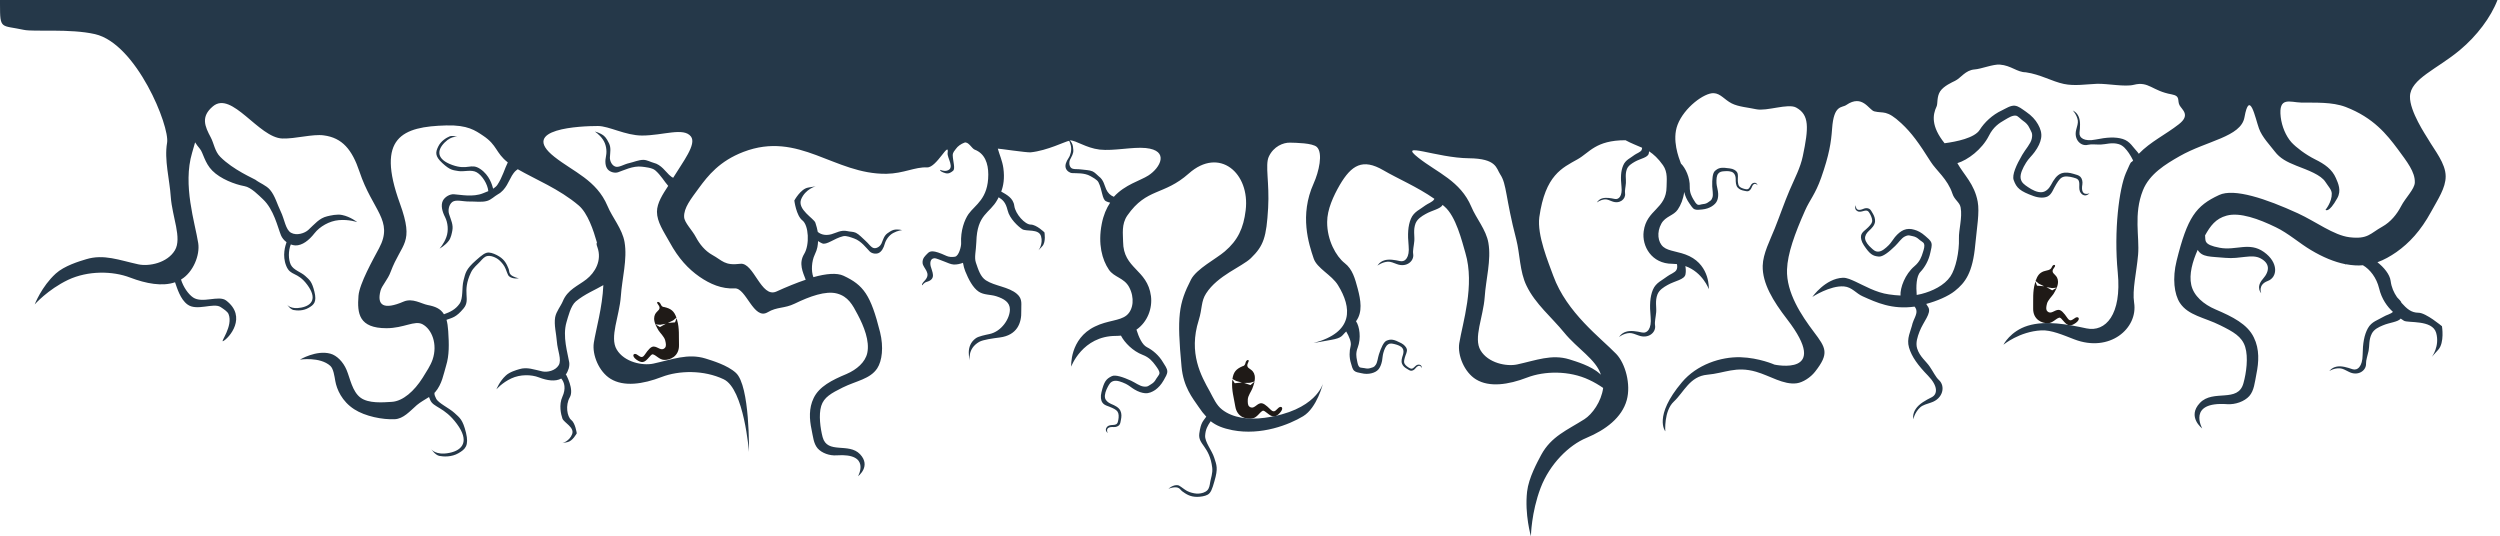 <?xml version="1.0" encoding="utf-8"?>
<!-- Generator: Adobe Illustrator 18.1.1, SVG Export Plug-In . SVG Version: 6.00 Build 0)  -->
<svg version="1.1" id="Warstwa_1" xmlns="http://www.w3.org/2000/svg" xmlns:xlink="http://www.w3.org/1999/xlink" x="0px" y="0px"
	 viewBox="-84.7 454.1 1758.1 377.2" enable-background="new -84.7 454.1 1758.1 377.2" xml:space="preserve">
<g>
	<path fill="#1F1A17" d="M784,739.9c1.3,7.9,8.1,9.3,12.3,8.4c3.2-0.8,4.7-4.1,6.9-5.3c1.6-0.8,4.7,4,8,4c1.3,0,2.8-1,4.3-2.7
		c3-3.4,0.9-5-1-3.5c-1.9,1.5-2.9,4-5.5,1.5c-3.5-3.5-5.5-4.9-7.3-4.6c-2.9,0.5-4.7,4.6-7.7,2.4c-1.2-0.8-1.3-2.6-1.2-5.1
		c0.1-2.6,2.5-5.8,3.2-7.7c0.5-1.3,1-2.7,1.4-4.2c0-0.2,0.1-0.4,0.1-0.6l-2.8,2.4l-4.5-1.5l4.1-0.1l3.2-0.9c0.7-3.4,0-5.6-1.1-7
		c-1.7-2.4-5.5-2.3-3.3-6.5c1.3-2.4-1.4-2.1-1.9,0.3c-0.5,2.4-2,2.4-2,2.4c-4.7,2-6.5,4.2-7.2,9l2.6,1.4l4,1.1l-5,0.5l-1.6-2.6
		c-0.1,0.5-0.1,0.9-0.2,1.4C781.4,728.6,783,733.9,784,739.9L784,739.9z"/>
	<path fill="#1F1A17" d="M392.8,696.7c0.2,8-6.3,10.7-10.5,10.5c-3.3-0.2-5.4-3.2-7.8-3.9c-1.7-0.5-3.8,4.8-7.1,5.4
		c-1.3,0.2-2.9-0.5-4.7-1.8c-3.5-2.7-1.8-4.7,0.3-3.6c2.1,1.2,3.6,3.3,5.6,0.4c2.8-4.1,4.5-5.8,6.3-5.9c3,0,5.5,3.6,8,0.9
		c1-1,0.8-2.8,0.2-5.2c-0.6-2.5-3.6-5.3-4.6-6.9c-0.7-1.2-1.5-2.5-2.1-3.9c-0.1-0.2-0.2-0.4-0.2-0.5l3.2,1.9l4.1-2.3l-4,0.7
		l-3.3-0.3c-1.3-3.2-1-5.5-0.2-7.1c1.3-2.7,5-3.3,2-7c-1.8-2.2,1-2.3,1.9-0.1s2.4,2,2.4,2c4.9,1.1,7.1,2.9,8.7,7.5l-2.3,1.9
		l-3.7,1.8l5-0.4l1.1-2.9c0.1,0.4,0.3,0.9,0.4,1.4C393.2,685.1,392.6,690.7,392.8,696.7z"/>
	<path fill="#1F1A17" d="M1345.1,670.9c-0.2,8,6.3,10.7,10.5,10.5c3.3-0.2,5.4-3.2,7.8-3.9c1.7-0.5,3.8,4.8,7.1,5.4
		c1.3,0.2,2.9-0.5,4.7-1.8c3.5-2.7,1.8-4.7-0.3-3.6c-2.1,1.2-3.6,3.3-5.6,0.4c-2.8-4.1-4.5-5.8-6.3-5.9c-3,0-5.5,3.6-8,0.9
		c-1-1-0.8-2.8-0.2-5.2c0.6-2.5,3.6-5.3,4.6-6.9c0.7-1.2,1.5-2.5,2.1-3.9c0.1-0.2,0.2-0.4,0.2-0.5l-3.2,1.9l-4.1-2.3l4,0.7l3.3-0.3
		c1.3-3.2,1-5.5,0.2-7.1c-1.3-2.7-5-3.3-2-7c1.8-2.2-0.7-2.7-1.6-0.5c-1,2.6-3.6,2.3-5.8,3.1c-3.1,1.2-4.4,3.1-5.7,6.8l2.3,1.9
		l3.7,1.8l-5-0.4l-1.1-2.9c-0.1,0.4-0.3,0.9-0.4,1.4C1344.7,659.3,1345.2,664.8,1345.1,670.9L1345.1,670.9z"/>
	<path fill="#253849" d="M-84.7,454.1v3c0,18.1,0.6,14.5,16.8,18c7.1,1.5,32.5-1,50,3c29.2,6.7,52.7,64.9,50.7,76.4
		c-2.1,12,1.8,25.8,2.6,38.1c1,14,8,28.9,2.9,37.5C33,639,20.2,641.6,12.6,640c-13.4-2.9-24.3-7.4-36.7-3.6
		c-4.7,1.4-15.4,4.6-21.4,10.1c-10,9.1-14.8,21.7-14.8,21.7s9.1-10.4,23.5-17.3c14-6.6,31.4-6.3,43.6-1.6
		c11.3,4.3,22.7,6.4,31.6,3.3c1.5,4.3,3.7,11.9,8.7,15.6c6.5,4.9,18.3-1.4,23.3,1.8c2.1,1.4,4.8,3.1,5.6,4.9
		c3.5,8.5-6.2,20.3-3.8,19.1c4.2-2.1,17.2-17.1,2.1-28.6c-5.2-3.9-16.6,2.3-23.2-2.1c-3.4-2.3-6.9-7.4-8.5-12.6l0.3-0.2
		c8.2-5,13.1-16.9,11.8-25.4c-2.2-14.2-11.1-40.8-4.3-63.6c0.6-2,1.3-4.5,2.1-7.3c0.9,1.5,2.1,3,3.4,4.6c2.2,2.5,3.3,9.9,8.7,15.3
		c5.7,5.8,15.9,9.7,22.6,10.9c4.7,0.8,10.2,6.6,13,9.2c7.7,7.2,10.3,19.5,12.7,25.4c0.7,1.7,2.1,3.5,3.9,4.8
		c-0.8,2.4-3.2,9.3-0.2,16.7c3,7.4,7.8,3.8,14.8,13.3s3.4,14.5-4.2,16c-7.6,1.5-9.9-2-9.9-2s2,3.2,4.4,3.7c2.4,0.5,6.8,0.7,10.6-1.5
		c3.8-2.2,5.9-4.1,4.1-11.4c-1.8-7.3-3.4-8.2-6.4-11c-3-2.8-8.3-4.1-10.2-7.9c-1.8-3.8-1.8-9.9,0-14.3c1,0.4,2.1,0.6,3.2,0.7
		c4.9,0.1,9.6-3.6,13.5-8.6c3.6-4.6,10.3-8.6,17.1-9.2c7.1-0.6,12.9,1.4,12.9,1.4s-4.7-3.8-10.6-5c-3.5-0.8-8.4,0.4-10.5,0.9
		c-5.6,1.3-8.8,5.5-13.3,9.6c-2.5,2.3-8.1,4.2-12.1,2c-3.9-2.1-4.6-9.5-7.3-15c-2.4-4.9-4-11.1-7.5-15.2c-2.7-3.2-7.2-4.7-10.3-7.1
		c-0.9-0.7-15.6-6.9-24.7-16.1c-3.9-3.9-4.4-9.4-6.7-13.7c-4.1-7.7-7.2-14.5,1.5-21.8c13.3-11.3,32.2,22.1,48.9,22.6
		c9.1,0.3,21.3-3.3,29.1-2.2c13,1.7,19.9,10,25.1,25.5c9.1,27.4,24.2,34.3,13.8,53.8c-4.2,7.9-13.8,24.9-14.5,33.5
		c-1,12.5,0.3,22.8,19.7,22.8c12.2,0,19.8-5.7,25.3-2.8c6.6,3.5,10.8,14,7.1,24.9c-1.5,4.3-4.3,8.4-7,12.8
		c-5.9,9.3-13.8,16.4-21.7,16.9c-6.4,0.4-16.3,1.2-21.9-2.9c-5.9-4.3-7.4-13.7-9.9-19.6c-2.4-5.7-6.9-10.2-11.4-11.4
		c-9.9-2.7-21.4,4.2-21.4,4.2s14.1-2.2,21.4,4.4c2.2,2,2.9,7.3,3.5,10.7c1,5.7,4.6,14.2,13.3,19.8c7.7,5,20,7.4,28.5,7
		c6.1-0.3,10.6-5.6,15.5-9.9c2.6-2.2,5.8-3.9,8.6-5.7c0.2,0.4,0.4,1.1,0.8,2c2.2,5.5,9.9,4.8,18.8,16.9c8.9,12,4.3,18.5-5.4,20.4
		c-9.6,1.9-12.6-2.6-12.6-2.6s2.6,4,5.6,4.7c3,0.6,8.7,0.9,13.5-1.9c4.8-2.8,7.5-5.2,5.3-14.4c-2.3-9.3-4.3-10.4-8.1-13.9
		c-3.8-3.5-11.4-6.9-12.9-10.1c-1.5-3.2-1-2.5-1.2-4c0.2-0.2,0.3-0.4,0.5-0.5c4.9-5.7,5.9-12.7,7.7-18.6c2.3-7.4,2.1-15.3,1.5-24.4
		c-0.2-3.2-0.6-5.8-1.2-7.9c4-1.5,6.7-1.6,12-8c5.3-6.4-1.5-11.3,5.2-25.3c1.6-3.4,4.7-5.7,6.4-7.6c1.7-1.9,3.1-3.5,4.9-3.9
		c2.1-0.5,4.5,0.3,6.5,1.4c1.7,0.9,3.2,2.4,4.7,4.3c1.6,2,2.4,4.7,3,6.2c0.4,0.9,0.7,1.8,1.3,2.3c2.6,2.2,6.9,1.4,6.9,1.4
		s-4.1-0.7-5.9-2.7c-1.1-1.2-0.8-2.6-1.3-3.9c-1.2-2.9-2.5-6.2-6.7-8.8c-2.1-1.3-5-2.6-7.1-2.7c-2.6-0.2-4.9,1.7-9.1,5.4
		c-7.4,6.5-7.4,9-8.8,14.1c-1.4,5.2-0.1,12.8-2.9,16.6c-2.8,3.9-6.4,5.7-10.9,7.3c-2.4-4-6.2-5.5-11.4-6.5c-4.6-0.9-10.7-5.1-17-2.4
		c-13.7,5.9-19,2.9-16.2-7.7c0.9-3.5,5.2-7.9,7.1-13.2c7.8-20.8,16.9-19.5,6.5-48.2c-16.9-46.5,1.7-54,32.7-54.8
		c15-0.4,20.4,3.6,25.8,7.2c10.1,6.7,8.7,12,17.4,18.8c-2.1,4.1-3.8,10.6-7.4,15.9c-0.7,1-1.7,1.8-2.9,2.6
		c-0.7-2.5-2.5-9.5-9.1-13.9c-6.6-4.4-8.6,1.2-19.7-2.8c-11.1-4-10.8-10.2-5.4-15.7c5.5-5.5,9.3-3.8,9.3-3.8s-3.4-1.5-5.7-0.6
		c-2.2,0.9-6.1,3.2-8,7.1s-2.6,6.7,2.9,11.7c5.5,5.1,7.4,4.9,11.4,5.6c4,0.6,9-1.3,12.8,0.9s7.6,8.2,8.1,13.2
		c-1.4,0.6-2.8,1.1-3.7,1.5c-7.1,2.9-15.9,1-20.5,0.7c-2.8-0.2-6.4,1.8-7.8,4.6c-1.5,3.2-0.5,7.4,1.6,11.5c1.9,3.8,2.6,9.3,0.9,14
		c-1.7,4.8-4.8,8.1-4.8,8.1s3.9-2,6.5-5.5c1.6-2.1,2.2-5.6,2.5-7.2c0.8-4.1-1-7.4-2.3-11.6c-0.8-2.4-0.3-6.5,2.3-8.5
		c2.6-1.9,7.6-0.2,12.1-0.3c4-0.1,8.5,0.7,12.3-0.4c2.9-0.8,5.2-3.3,7.7-4.7c5.6-3,7.8-9.9,9.8-13.1c2-3.1,2.4-3.2,4.1-4.5
		c12.1,7,29.3,13.9,42.9,25.5c6.3,5.4,10.3,17.3,12.8,26.1c-0.4,0.4-0.4,1.4,0.3,3.2c3.4,9.4-1.7,17.9-7.7,22.6
		c-6,4.7-13.2,7.2-16.6,15.4c-1.5,3.6-4.6,7.1-5.4,11.3c-0.9,5.4,0.8,11.5,1.2,17c0.4,6.2,3.6,12.9,1.3,16.7
		c-2.4,4-8.1,5.1-11.4,4.4c-6-1.3-10.8-3.3-16.3-1.6c-2.1,0.6-6.9,2-9.5,4.5c-4.5,4.1-6.6,9.7-6.6,9.7s4-4.7,10.5-7.7
		c6.2-2.9,14-2.8,19.4-0.7c5.7,2.2,11.5,3.1,15.7,0.8c2.3,2.7,3.4,7.1,0.8,12.8c-2.6,5.7-1,12.4,0,15.3c1,2.9,8.8,6.2,6.8,11.1
		c-1.9,4.9-6.8,6.2-6.8,6.2s0,0,3.6-0.7c3.6-0.7,6.5-6.2,6.5-6.2s-1-7.2-3.9-9.4c-2.9-2.3-4.2-10.4-1-15.9
		c3.2-5.5-2.6-15.9-2.6-15.9h-0.3c1.9-2.6,2.9-6,2.5-8.7c-1-6.3-4.9-18.2-1.9-28.3c1.1-3.6,2.9-11.4,6.5-14.5
		c6.2-5.2,14-8.3,19.4-11.5c-0.7,15.8-5.2,31-6.7,40.5c-1.3,8.5,3.6,20.4,11.8,25.4c9.3,5.7,22.7,3.8,35.9-1.3
		c12.2-4.7,29.7-5,43.6,1.6c14.4,6.8,17.8,51.1,17.8,51.1s0.8-46.5-9.2-55.6c-6-5.5-16.7-8.6-21.4-10.1c-12.4-3.8-23.3,0.7-36.7,3.6
		c-7.5,1.6-20.4-1-25.7-9.9c-5.2-8.6,1.9-23.5,2.9-37.5c0.8-12.3,4.7-26,2.6-38.1c-1.6-9.3-8.6-17.2-12-25.4
		c-7.7-18.2-23.9-23.9-37.3-34.5c-25.4-20,18.8-21.7,30.6-21.7c7.7,0,19.4,6.7,31,6.7c14.8,0,29.3-6,34.4,0.7
		c4.1,5.4-5.6,17.7-12.5,29c-1.1-0.6-0.8-0.2-2.9-2.1s-5.6-7.2-10.8-8.4c-2.3-0.6-4.7-2.1-7.3-2.1c-3.3,0-6.8,1.6-10,2.3
		c-3.7,0.8-7.3,3.4-9.8,2.4c-2.6-1-3.8-4.3-3.7-6.4c0.2-3.7,0.9-6.8-0.6-9.9c-0.6-1.2-1.9-3.9-3.6-5.3c-2.9-2.3-6.4-3-6.4-3
		s3.2,2,5.6,5.5c2.4,3.4,3,8.1,2.3,11.5c-0.8,3.7-0.7,7.4,1.2,9.6c1.7,2,5.1,2.8,7.3,2c3.7-1.2,10.4-4.7,16.7-3.9
		c2.3,0.3,7.1,0.7,9.3,2.5c4,3.4,6.6,8.1,9.2,11c-3.7,5.7-7.9,12-7.9,18.2c0,7.1,4.6,13.7,8.9,21.4c6.2,11.4,13.1,18.8,21,24.3
		c7.4,5.1,15.6,8.7,24.8,8.2c8-0.5,13.3,22.6,23.1,16.8c6.7-4,11.7-2.5,19.1-6.1c10.5-5.1,21.8-9.2,29.7-7.1
		c7.8,2.1,10.9,7.8,14.6,14.9c4.3,8.1,8.5,18.5,6.7,26.9c-1.4,6.5-7.4,11.7-14.6,14.8c-10.3,4.3-19.2,8.8-23.1,16.9
		c-3.5,7.2-3,15-1.5,22.1c1.1,5.2,1.4,9.9,4.3,13.3c2.9,3.3,8.4,5.3,13.4,4.9c24.3-1.7,15,14.7,15,14.7s9.4-7,1.4-15.5
		c-8-8.4-23,0.2-26.3-12c-1.6-6.1-2.9-15.7-1-21.9c1.9-6.2,7.1-9,15.1-13c9.5-4.7,19.3-5.9,24.3-13.5c3.4-5.2,4.6-14.8,2-25.4
		c-6.6-26.3-11.6-33.1-25.7-39.7c-4.7-2.2-12.3-1.5-21.2,1c-1.7-4.3-1.2-11.3,0.9-15.7s2.2-6.7,2.4-9.7c0.8,0.6,1.7,1.1,2.8,1.6
		c3.1,1.5,8.5-3.5,14.8-5c2.3-0.6,6,1,7.8,1.6c5,1.8,8.6,6.8,10.9,9.1c1.4,1.4,4.1,2,6.1,1.2c2.2-0.9,3.7-3.6,4.5-6.6
		c0.8-2.8,3-6,6-7.6c3.1-1.7,6.2-2,6.2-2s-2.9-0.8-5.8-0.2c-1.8,0.4-3.7,1.9-4.6,2.5c-2.3,1.7-2.9,4.3-4.1,7.1
		c-0.7,1.6-2.8,3.5-5.1,3.3c-2.2-0.2-4-3.4-6.4-5.4c-2.1-1.8-4.1-4.2-6.5-5.4c-1.9-0.9-4.2-0.7-6.1-1.2c-4.3-1-7.8,1.3-11.1,2.2
		c-3.3,0.9-6.8,0.7-9.6-1.6c-0.5-2.7-0.8-3.5-1.7-6.5c-1-3-12.9-9.3-10-16.5c3-7.2,10.2-9.1,10.2-9.1s0,0-5.3,0.9
		c-5.3,0.9-9.7,9.1-9.7,9.1s1.3,10.6,5.7,14s5.2,17.1,1.2,23.6c-4,6.6-0.9,12.8,1.1,18.1c-6.5,2.2-13.6,5.1-20.6,8.3
		c-10.8,4.9-15.9-20.7-25.4-19.5c-11.2,1.4-12.5-2.3-19.8-6.3c-5-2.8-8.8-7.5-11.4-12.4c-2.6-5-8.1-10.2-8.3-14.2
		c-0.3-6.4,4.7-12.6,10.4-20.4c6.4-8.7,14.4-18.9,31.3-25.4c39.2-15,63.8,15.9,100.6,15.4c12.1-0.2,20-4.9,28.6-4.5
		c6.7,0.3,15.7-19.3,14.4-10.1c-0.5,3.3,5.5,10.8-0.5,12.4c-2.3,0.6-4.7-0.6-4.7-0.6s-0.8,1.1,3.8,2.4c2.3,0.6,4-0.7,5.2-1.7
		c1.8-1.4-0.1-6.9-0.2-10.9c0-2.2,1.4-3.3,2.2-4.5c1.3-1.9,3.6-3.5,6-4.4c2.8-1,5.2,4.1,7.2,4.9c7.2,2.7,9.6,9.8,9.6,17.5
		c0,17.2-9.2,21.2-13.9,27.8c-2.8,4-5.7,11.7-5.2,20.6c0.1,2.2-1.6,8.9-4.3,9.4c-2.1,0.4-4.4,0.2-6.1-0.6
		c-9.5-4.4-11.5-3.5-13.3-1.6c-1.4,1.5-3.7,3.2-3.4,6.7c0.4,3.8,6.5,7,1.5,12.3c-2.8,2.9-1.7,3.3-1.7,3.3s1.2-1.9,3.1-2.4
		c7.1-2,3.7-7.2,2.8-11c-0.6-2.5-0.2-5.4,2.5-5.6c1.6-0.1,4.1,1.3,7.6,2.5c1.6,0.6,4,1.8,6.1,1.9c2.1,0.1,4.4-0.4,6.5-1.2
		c0.4,2.2,0.9,4.2,1.6,5.9c2.3,5.7,5.4,11.7,9.5,14.4c3.6,2.4,8.2,1.9,12.3,3.2c5.6,1.8,9.6,4.3,9.6,9.3c0,6.4-5.8,15.5-14.4,17.3
		c-2.9,0.6-7.7,1.6-9.5,2.9c-7.8,5.5-4.2,15.6-4.2,15.6s-2-8.1,6.5-13c2.8-1.6,9.9-2.5,14.5-3.1c12.2-1.6,15.4-10.2,15.1-18.6
		c-0.2-4.4,1.2-8.4-3-12c-5.9-5.1-15.6-5.5-21.9-9.6c-3.8-2.5-5.3-7.4-7-12.4c-1.3-3.8,0.1-8.2,0.3-14.5c0.5-19.9,9.5-20,14.8-29.8
		c0.3-0.5,0.6-1.1,0.9-1.7c2.8,1.8,4.9,3.4,6.3,9.2c1.4,5.9,7.4,11.3,10.2,13.2s11.7-0.5,13.3,5c1.6,5.5-1.8,9.9-1.8,9.9
		s0,0,2.7-2.9s1.5-9.7,1.5-9.7s-5.6-5.5-9.7-5.5c-4,0-10.7-7.4-11.5-13.1c-0.7-5.7-5.6-8-9.2-10.1c1.5-4,2.5-9.3,1.5-16.5
		c-0.7-5.1-2.8-9.6-3.9-13.7c-0.1-0.2,20.6,2.9,23.1,2.6c11.8-1.2,24.5-7.8,27.1-8.1c0.4,0.9,0.9,2.1,1.2,3.5
		c0.6,3.1-0.2,6.5-1.7,8.7c-1.6,2.4-2.6,4.9-1.9,7c0.6,1.9,2.7,3.4,4.5,3.5c2.9,0.2,8.6-0.3,12.8,2.1c1.5,0.9,4.8,2.5,5.7,4.4
		c2.7,5.3,2.5,12,5.3,13.3c1,0.5,2,0.8,2.9,1c-2.6,3.9-4.7,8.7-5.9,14.9c-2.8,14.2,0.3,25.3,5,32.2c3.6,5.4,10.7,5.7,14.2,12.2
		c4,7.4,3.1,15.9-1.7,19.9c-4.8,4-13.4,3.5-22.3,7.9c-17.9,8.6-16.7,28.2-16.7,28.2s7.9-21.6,31.4-21.6c1.3,0,2.5-0.1,3.6-0.2
		c2.6,5,8.4,10.9,15.2,13.5c4.8,1.8,7.1,4.8,8.9,7.2c1.6,2.2,3,4,3,5.8c-0.1,1.1-1.6,2.6-2.4,4c-0.7,1.4-1.8,2.7-3.2,3.5
		c-2.1,1.2-2.5,2.2-5.6,1.8c-2.7-0.3-5.8-2.7-8.8-4.1c-5.5-2.5-11-4.4-13.5-3.2c-4,1.9-5.5,3.8-7.3,11.3c-0.8,3-0.4,5.8,0.6,7.2
		c1.4,2.2,4.2,2.5,6.9,3.8c2.3,1.1,3.7,1.9,4.3,3.7c0.6,1.8,0.2,4.5-0.3,6.2c-0.9,3.5-5.2,1-7.5,3.4s0.4,4.4,0.4,4.4
		s-2.6-4.7,4.3-4.2c1.4,0.1,3-0.5,3.8-1.4c0.8-0.9,0.9-2.3,1.2-3.8c0.4-2,0.6-4.2-0.4-6.3c-1.1-2.3-3.7-3.6-6.6-4.8
		c-2.1-0.9-3.8-2.4-4.2-4.2c-0.5-2.4,0.7-5.4,1.9-7.7c1.1-2,1.9-3.6,4.2-4.2c2.3-0.6,5.5,0.6,8.5,2c2.1,1,4.1,2.8,6,3.9
		c2.8,1.7,5.3,2.5,7.6,2.7c2.6,0.2,5-0.9,7.1-2.3c2.2-1.6,4.2-3.7,6-6.9c1.2-2.2,2.5-4.1,2.5-6.1c0-2.2-1.9-4.5-3-6.4
		c-2.9-5-7.4-8.7-11.4-10.7c-3.3-1.7-5.7-7.1-7.3-12.3c7.8-5.4,11.3-15,10.2-23.6c-2.5-19-19.5-19-19.6-38.3c0-5.2-1.3-12.2,3-18.4
		c13.7-19.6,25.5-13.8,43.2-29.5c21.5-19.1,43.2-0.3,40,25.9c-1.5,12.5-5.5,21.1-14.7,28.9c-5.9,5.1-19.8,12.2-23.7,19.7
		c-8.8,17.2-10,25.9-6.7,61.3c1.3,14.3,7.7,22,12,28.3c1.8,2.7,3.5,4.9,5.4,6.9c-2.2,3.2-3.8,3.9-4.9,11.8
		c-1.1,7.9,7.3,8.8,9.1,24.2c0.4,3.8-1,7.3-1.4,9.8c-0.4,2.5-0.7,4.6-2.1,6c-1.5,1.5-4,2.2-6.2,2.3c-1.9,0.1-4-0.3-6.3-1.1
		c-2.4-0.8-4.5-2.7-5.9-3.6c-0.8-0.5-1.5-1.1-2.3-1.2c-3.4-0.5-6.6,2.5-6.6,2.5s3.8-1.6,6.5-0.8c1.5,0.4,2.1,1.8,3.2,2.6
		c2.5,1.8,5.4,3.9,10.4,3.9c2.5,0,5.6-0.5,7.4-1.5c2.3-1.2,3.3-4.1,4.8-9.4c2.8-9.4,1.5-11.5-0.1-16.6c-1.6-5.1-6.7-11.1-6.4-15.6
		c0.3-4.5,1.7-6.8,3.9-10.1c3.9,3.1,8.7,5,15.3,6.3c20.3,3.9,39.9-3.9,49.7-9.8s14-23.1,14-23.1s-4.8,19.3-41.1,24.2
		c-11.3,1.5-22.4,0.1-29.9-5.8c-4-3.1-6-7.9-8.7-12.9c-5.9-10.6-15.1-26.7-7.7-50c2.6-8.3,1.5-13.1,5.2-18.8
		c8.1-12.6,25.1-18.7,31.4-24.7c9.1-8.8,11-14.8,12.2-35.4c1-17.6-2.2-30,0.4-35.9c3.4-7.5,10.4-10.1,14.9-10c4.1,0.1,16,0.2,19,3.1
		c4.4,4.3,1.4,17.4-2.3,25.6c-10.1,22.4-3.4,42.6,0,52.7c2.3,7,12.7,11.6,17.1,18.8c9.7,15.7,11.5,33.1-17.1,40.7
		c0,0,4.3-0.8,12.3-2.2s7.4-3,10.6-5.9c2.1,3.6,3.8,7.6,3.1,10.3c-0.9,3.3-1.1,8,0.3,12.2c0.5,1.7,0.9,3.9,2.2,5.1
		c1.2,1.1,3,1.3,4.9,1.7c2.8,0.7,5.1,0.6,7.2,0.1c2-0.5,3.8-1.3,5.1-2.9c1.1-1.4,1.9-3.4,2.4-5.8c0.3-1.7,0.4-3.8,0.9-5.6
		c0.7-2.5,1.7-5,3.3-6c1.5-1,2.9-0.6,4.7-0.2c2,0.5,4.4,1.3,5.5,2.9c0.9,1.2,0.8,3,0.3,4.6c-0.8,2.4-1.4,4.5-0.6,6.4
		c0.7,1.7,2.1,2.7,3.5,3.5c1,0.6,1.9,1.3,2.9,1.3c1,0,2.1-0.6,2.8-1.5c3.3-4.3,4.7-0.3,4.7-0.3s0.2-2.6-2.4-2.5
		c-2.6,0.1-3.4,3.9-5.9,2.6c-1.3-0.6-3.1-1.9-3.8-3.1c-0.7-1.2-0.4-2.5,0.1-4.4c0.6-2.3,1.9-4.1,1.4-6.1c-0.4-1.3-1.8-3-3.9-4.1
		c-5.4-2.8-7.3-3-10.4-1.7c-2,0.9-3.8,5-5.3,9.6c-0.8,2.5-1,5.5-2.2,7.3c-1.4,2.1-2.2,1.7-4,2.4c-1.2,0.4-2.6,0.3-3.8,0
		c-1.2-0.3-2.9-0.2-3.6-0.7c-1.1-0.9-1.4-2.7-1.8-4.8c-0.5-2.4-1-5.2,0.5-9c2.5-6.6,1.3-14.9-1.2-18.5c4.8-6.4,3.3-14.9,1.2-22.9
		c-1.9-7-3.6-13.7-9.2-18c-6-4.7-12.4-16.1-12.3-28.9c0-8.8,4.4-18.3,8.9-26.1c8.2-13.9,16-18.8,30.6-10.3
		c10.1,5.9,23.7,11.6,35.9,20.1c-0.1,0.1-0.1,0.2-0.2,0.4c-1,1.8-4.7,3.1-6.1,4.2c-3.7,2.9-8.1,4.4-10.2,9.4c-2.1,5-2.4,11-1.6,19.1
		c0.8,8.1-2.4,11.5-6,10.7c-3.7-0.8-7.8-1.6-11.2-0.5s-4.7,3.7-4.7,3.7s3.1-2.5,7.3-2.8c1.9-0.1,4.2,0.9,6.3,1.7
		c6.8,2.6,12.3-2.1,11.5-7.1c-0.4-2.5,0.5-5.7,0.8-9.2c0.3-3.4-0.9-7.8,0.9-12.4c1.3-3.1,4.3-5,7-6.5c4.7-2.7,10.4-3.5,12-6.4
		c0.4,0.3,0.9,0.7,1.3,1.1c8.1,6.9,12.3,24.4,14.7,32.6c6.8,22.8-2,49.4-4.3,63.6c-1.3,8.5,3.6,20.4,11.8,25.4
		c9.3,5.7,22.7,3.8,35.9-1.3c12.2-4.7,29.7-5,43.6,1.6c3.7,1.7,7,3.7,9.9,5.7c-1.3,9.7-7.7,18.5-13.2,22
		c-12.1,7.7-23.3,12-30.4,25.1c-2.6,4.9-8.8,16.1-9.9,25.8c-1.8,16.1,2.7,31.4,2.7,31.4s0.2-16.6,6.8-34
		c6.4-16.8,19.9-30.1,32.3-35.2c13.4-5.6,24.9-14.2,28.3-26.6c3-10.9-0.9-25.6-7.4-32.4c-10.9-11.3-34.8-28.9-44.3-55
		c-3.4-9.4-11.5-28.6-9.8-41.2c4.2-29.7,16.1-34.6,26.9-40.7c8.4-4.7,12.7-13.4,33.7-13.4c4.2,2.3,8,3.6,11.7,5.3
		c0,0.6-0.2,1.2-0.4,1.7c-0.8,1.4-3.7,2.4-4.9,3.3c-2.9,2.3-6.4,3.5-8,7.4c-1.7,3.9-1.9,8.7-1.2,15.1s-1.9,9.1-4.7,8.5
		c-2.9-0.6-6.2-1.2-8.9-0.4c-2.7,0.8-3.7,2.9-3.7,2.9s2.4-2,5.7-2.2c1.5-0.1,3.3,0.7,5,1.4c5.4,2.1,9.7-1.7,9.1-5.6
		c-0.3-2,0.4-4.5,0.6-7.3c0.2-2.7-0.7-6.1,0.7-9.8c1-2.5,3.4-3.9,5.6-5.2c4.1-2.3,9.3-2.9,9.8-5.9c0.1-0.5,0.1-0.9,0.2-1.4
		c3.2,2.1,6.4,5,9.8,9.8c3.5,5,2.5,10.8,2.5,15.1c-0.1,15.8-14.1,15.9-16.1,31.4c-1.4,10.4,5.6,22.8,20.1,22.8
		c1.1,0,2.2,0.1,3.3,0.2c0.3,1.5,0.3,3-0.4,4.2c-1,1.8-4.7,3.1-6.2,4.3c-3.7,2.9-8.2,4.5-10.3,9.5c-2.1,5-2.4,11.1-1.6,19.3
		c0.8,8.2-2.4,11.6-6.1,10.8c-3.7-0.8-7.9-1.6-11.3-0.5c-3.4,1.1-4.8,3.7-4.8,3.7s3.1-2.6,7.3-2.8c1.9-0.1,4.2,0.9,6.4,1.7
		c6.9,2.6,12.4-2.1,11.6-7.1c-0.4-2.5,0.5-5.8,0.8-9.3c0.3-3.5-0.9-7.9,0.9-12.5c1.3-3.2,4.3-5,7.1-6.6c5.3-3,11.9-3.7,12.6-7.5
		c0.4-2.2,0.2-4.2-0.1-5.8c12.2,4.3,16.5,16.2,16.5,16.2s1-16.1-13.7-23.2c-7.3-3.5-14.4-3.2-18.3-6.5c-3.9-3.3-4.7-10.3-1.4-16.3
		c2.9-5.3,8.7-5.6,11.6-10c2.1-3.1,3.8-7.2,4.5-12.3c0.6,2.7,1.9,5.6,3.7,8.1c1.1,1.4,2.1,3.5,3.7,4.1c1.5,0.6,3.2,0.2,5.2,0.1
		c2.9-0.3,5-1.1,6.8-2.2c1.7-1.1,3.2-2.4,3.9-4.4c0.6-1.7,0.8-3.8,0.4-6.3c-0.2-1.7-0.9-3.7-1-5.6c-0.1-2.6,0-5.3,1.2-6.7
		c1.1-1.4,2.6-1.6,4.4-1.7c2.1-0.2,4.6-0.1,6.1,1c1.2,0.9,1.8,2.6,1.8,4.3c0,2.5,0.1,4.7,1.4,6.2c1.2,1.3,2.8,1.9,4.4,2.2
		c1.2,0.2,2.2,0.6,3.1,0.3c0.9-0.3,1.8-1.3,2.2-2.3c1.8-5.1,4.3-1.8,4.3-1.8s-0.6-2.5-3.1-1.6c-2.4,0.9-2,4.7-4.8,4.4
		c-1.4-0.2-3.5-0.8-4.6-1.7c-1.1-0.9-1.2-2.3-1.4-4.2c-0.1-2.4,0.5-4.5-0.6-6.2c-0.8-1.2-2.6-2.3-5.1-2.6c-6-0.9-7.8-0.5-10.4,1.8
		c-1.7,1.5-2,6-1.9,10.8c0.1,2.7,0.8,5.6,0.2,7.7c-0.7,2.4-1.6,2.4-3,3.5c-1,0.8-2.3,1.2-3.6,1.3c-1.2,0.1-2.8,0.8-3.6,0.5
		c-1.4-0.5-2.2-2.1-3.3-3.9c-1.2-2.1-2.6-4.6-2.5-8.7c0.2-6.5-3-13.3-6.2-16.4c-1.6-4.3-6.4-16.6-2.4-27.2
		c4.7-12.3,18.9-22.6,25.4-22.3c4.9,0.2,7.6,4.6,12.7,7.2c4.7,2.4,11.8,2.9,17.2,4.1c7.4,1.6,22.4-4.3,28.1-1.2
		c9.4,5.1,8.9,14.2,4.7,34.2c-1.7,8.2-5.7,15.6-9.3,24c-3.6,8.4-6.8,17.8-10.4,26.8c-3.3,8.3-8.3,17.7-8.5,26.3
		c-0.3,12.3,7.3,24.8,17.1,37.5c31.4,40.7-8.8,32-8.8,32s-10.8-4.8-23.9-5.2c-13.9-0.4-30.8,5.2-41.2,17.6
		c-20.3,24-11.7,34.5-11.7,34.5s-1.1-14.3,6-20.9c7.1-6.6,11.2-17.8,23.5-18.9c12.4-1.1,20.1-6.2,34.3-2.1
		c9.8,2.8,19.4,9.4,28.7,8.1c4.2-0.6,9.6-4,12.8-8.1c10.2-13,7.7-16.7-0.9-28.1c-8.6-11.4-19.4-27.5-18.8-43.8
		c0.4-11.2,5.4-25.1,12.7-41.5c3.3-7.5,7.2-11.4,11.3-23c5.7-16.2,7-24.8,7.7-34.5c1.2-17.2,6.9-14.5,10-16.7
		c11.4-7.8,15.8,3.5,19.7,4.5c6.4,1.6,8.5-1.4,19,8.4c7.3,6.8,12.3,13.8,20.7,27.1c3.8,6,11.9,12.2,15.2,22.3
		c1.4,4.5,5.2,6.1,5.8,9.8c1.3,7.2-1.4,15.7-1.2,21.8c0.3,9.2-2.2,21.1-6,26.7c-4.3,6.3-12.6,10.3-20.4,12.3
		c-1.1,0.3-2.2,0.5-3.3,0.7c-0.5-5.9-0.3-13.2,2.6-16.2c3-3.1,5.9-8.1,7-13.6c0.4-2.2,1.4-4.8,0.7-6.9c-0.7-1.9-2.5-3.2-4.3-4.8
		c-2.7-2.4-5.2-3.7-7.8-4.4c-2.4-0.7-4.9-0.8-7.3,0.2c-2.1,0.9-4.1,2.5-6.2,5c-1.4,1.7-2.7,4-4.3,5.6c-2.3,2.3-4.9,4.5-7.2,4.6
		c-2.3,0.2-3.6-1.1-5.2-2.6c-1.9-1.7-4-4.1-4.3-6.5c-0.2-1.9,0.9-3.8,2.5-5.3c2.3-2.1,4.2-4.1,4.5-6.6c0.2-2.2-0.6-4.2-1.7-6
		c-0.8-1.3-1.3-2.5-2.4-3.1c-1.1-0.6-2.7-0.6-4,0c-6.2,2.7-5.3-2.5-5.3-2.5s-1.8,2.7,1.1,4.2c2.9,1.5,6-2.2,8,0.7
		c1,1.4,2.2,3.9,2.3,5.7c0.1,1.8-1,3-2.7,4.8c-2,2.1-4.5,3.3-5.1,5.8c-0.4,1.7,0.2,4.3,1.9,6.9c4.2,6.3,6.2,7.6,10.5,8
		c2.8,0.3,7.2-3.2,11.5-7.4c2.4-2.3,4.4-5.5,6.8-6.7c2.8-1.4,3.5-0.6,5.8-0.2c1.6,0.3,3,1.1,4.2,2.2c1.1,1.1,3.1,1.9,3.5,3
		c0.7,1.7,0,3.8-0.8,6.3c-0.9,2.9-2,6.3-5.9,9.6c-6.6,5.6-10.1,15.1-9.8,20.6c-2.6-0.1-5.3-0.4-8.1-0.8c-9.1-1.2-17.9-6.4-23.4-8.9
		c-3.1-1.4-6.2-2.9-9-2.8c-12.4,0.5-21.5,13.5-21.5,13.5s12.5-8.2,22.3-7.4c5.7,0.5,8.5,5,13.2,7c9.6,4.3,20.5,9.4,36.4,7.2
		c0.7,0.8,1.2,1.8,1.3,2.8c0.5,2.6-2.1,6.6-2.7,8.9c-1.3,5.7-4.4,10.7-2.5,17.1c1.9,6.5,6.3,12.5,13.4,19.8c7.1,7.3,6.7,13,2.6,15.1
		c-4.2,2.1-8.9,4.6-11.3,8.3c-2.5,3.7-1.7,7.2-1.7,7.2s1-4.9,4.9-8.4c1.8-1.6,4.8-2.4,7.5-3.3c8.7-2.8,10.3-11.7,5.6-15.9
		c-2.3-2.1-4-5.9-6.5-9.5c-2.4-3.6-7-6.9-8.8-12.7c-1.2-4,0.3-8.2,1.7-11.9c2.7-7,8.5-12.8,6.2-17c-0.5-0.9-1-1.7-1.5-2.4
		c7.5-2,15.5-5.4,20.1-9.1c7.4-5.9,12.6-12.8,14.4-32.7c1.1-11.7,3.1-22.6,1.7-30.1c-2.3-12.5-9.7-18.8-14.3-27.1
		c7.3-2.2,17.3-9.6,22.2-19.3c3.1-6.2,7.3-8.9,10.8-10.9c3.2-1.9,5.7-3.5,8.2-3.2c1.5,0.2,3.3,2.5,5.1,3.7c1.8,1.2,3.4,2.8,4.3,4.8
		c1.3,2.9,2.6,3.6,1.7,7.8c-0.8,3.6-4.4,7.3-6.7,11.3c-4.1,7-7.3,14.1-6,17.7c2,5.6,4.4,7.8,14.1,11.3c4,1.4,7.6,1.3,9.8,0.2
		c3.1-1.6,3.9-5.3,6.1-8.7c1.8-2.9,3.1-4.7,5.5-5.2c2.4-0.5,6,0.4,8.3,1.2c4.5,1.7,0.6,7.1,3.6,10.5c2.9,3.4,5.9,0,5.9,0
		s-6.6,2.9-5-6.3c0.3-1.9-0.2-4.1-1.4-5.3c-1.2-1.2-3-1.5-4.9-2.1c-2.7-0.8-5.6-1.3-8.5-0.3c-3.2,1.2-5.3,4.4-7.3,8.2
		c-1.4,2.6-3.6,4.7-6.2,5c-3.3,0.4-7.1-1.6-10-3.6c-2.5-1.7-4.6-3.1-5.1-6.1c-0.5-3.1,1.5-7.3,3.8-11c1.6-2.7,4.3-5.1,6-7.5
		c2.6-3.5,4.1-6.8,4.6-9.8c0.6-3.5-0.5-6.7-2.2-9.7c-1.8-3.2-4.4-6.1-8.5-8.9c-2.8-1.9-5.1-3.9-7.8-4.2c-3-0.3-6.2,1.9-8.9,3.2
		c-7,3.2-12.6,8.7-15.8,13.8c-3.6,5.7-16.3,8.3-24.7,9.4c-9.6-12-8.4-20-5.6-25.9c0.9-1.9,0-6.8,2.5-10.6c2.5-3.8,8.5-6.4,10.5-7.4
		c4.1-2,7.2-7.5,13.7-8c4.6-0.3,13.1-3.8,17.8-3.4c7.9,0.6,12.1,5.4,18.2,5.4c10.4,1.5,18.3,6.4,26.8,8.2c7.5,1.6,15.8,0.2,23.3-0.1
		c7.6-0.2,19.6,2.3,25.9,0.7c10.5-2.7,12.9,4.3,26.5,6.7c6.5,1.2,3.9,4.2,5.6,7.6c1.8,3.3,7.9,6.9-0.4,13.4
		c-9.3,7.3-20,12.3-28.2,20.8c-0.3-0.5-0.6-0.9-0.9-1.2c-3.2-3.3-5.2-7.6-10.4-9.2c-5.2-1.6-11.2-1.2-19.1,0.4
		c-8,1.6-11.7-1.2-11.3-4.9c0.4-3.7,0.8-8-0.6-11.2c-1.4-3.3-4.1-4.3-4.1-4.3s2.8,2.8,3.5,6.9c0.3,1.9-0.5,4.3-1.1,6.5
		c-1.9,7,3.3,12,8.2,10.7c2.4-0.6,5.8-0.1,9.2-0.2c3.5-0.1,7.6-1.7,12.4-0.3c3.3,0.9,5.4,3.8,7.2,6.3c1.2,1.7,2.1,3.5,3,5.2
		c-1.9,2.6-0.5-1.8-5.1,8.9s-8.6,40.2-5.7,69.9c2.9,29.7-8.6,42.1-22,39.3c-13.4-2.9-28.7-5.7-41.2-1.9
		c-12.4,3.8-17.2,13.4-17.2,13.4s11.2-9.3,26.6-10.1c7-0.4,15.4,3.3,23.2,6.3c24.9,9.6,45-7.7,42.1-25.8c-1.4-9.1,1.7-21,2.8-33.7
		c1.1-12.6-3.3-28.5,3.4-45.3c4.6-11.5,15.8-18.3,25.8-24c19.1-10.9,43.1-13.5,45.6-27.3c3.6-20.1,7.6,0.6,10.2,7.8
		c2.1,6,8,12.1,11.2,16.3c3.6,4.7,8.3,7.2,15.1,9.9c8.2,3.2,17.3,6.4,20.5,11.5c1.9,3,4.3,5.3,4.4,8c0.2,6-4.4,11.5-4.4,11.5
		s2.2,2.8,8.3-8.2c3-5.4,0.6-10.4-1-14.1c-2.7-6.2-7.8-9.8-14.7-13.2c-6.6-3.3-13.2-8.3-16.6-12c-3.9-4.4-6.7-11.1-7.5-17.7
		c-1.7-14.7,6.5-10.4,14.3-10.2c10.1,0.2,21.6-0.6,31.4,3.1c19.7,7.6,29,19.5,36.5,29.5c6.6,9,12.4,16.2,12.1,23.7
		c-0.2,4.6-6.6,10.7-9.6,16.5c-3,5.8-7.4,11.2-13.3,14.5c-8.5,4.7-10,9-23.1,7.4c-11.1-1.4-23.6-11-36.2-16.8
		c-22.5-10.3-44.9-17.8-55.4-12.9c-16.4,7.6-22.3,15.6-29.9,46.2c-3.1,12.4-1.7,23.6,2.3,29.7c5.9,8.9,17.3,10.2,28.3,15.7
		c9.3,4.6,15.3,7.9,17.6,15.2s0.8,18.4-1.2,25.5c-3.8,14.2-21.3,4.1-30.6,13.9c-9.3,9.8,1.6,18,1.6,18s-10.8-19.1,17.5-17.1
		c5.8,0.4,12.2-1.9,15.6-5.7c3.4-3.9,3.8-9.4,5-15.5c1.7-8.3,2.3-17.4-1.8-25.7c-4.5-9.4-15-14.6-26.9-19.7
		c-8.5-3.6-15.4-9.6-17.1-17.2c-1.7-7.6,0.9-16.6,4.5-24.7c3.2,5.3,8.7,4.6,19.4,5.6c10.7,1,18.6-3,24.9,0.4s6.7,8.6,1.5,14.5
		s-1.1,10-1.1,10s-2.6-5.9,4.5-8.6c7.1-2.6,7.8-13-2.6-20.4c-10.4-7.4-19.6-0.8-31.2-3c-11.7-2.2-9.7-5.1-10.2-8.7
		c3.7-6.6,7.4-11.8,15.2-13.9c9.2-2.5,22.5,2.3,34.6,8.2c8.6,4.1,16.8,11.4,24.6,16c8.5,5.1,16.6,8.4,24,9.9c0,0.2,0.2,0.3,0.7,0.1
		c2.2,0.4,4.4,0.7,6.5,0.8c1.8,0.1,3.6,0.1,5.4-0.1c5,2.9,9.6,8.8,11.4,16.3s5.7,12.8,9.7,16.5c-1.4,1.5-4.9,2.3-6.4,3.3
		c-4,2.4-8.6,3.5-11.2,8.2c-2.6,4.7-3.6,10.6-3.7,18.8c-0.1,8.1-3.6,11.2-7.2,10c-3.5-1.2-7.6-2.5-11.1-1.8s-5.1,3.1-5.1,3.1
		s3.3-2.2,7.5-1.9c1.9,0.1,4.1,1.4,6.1,2.4c6.4,3.4,12.4-0.7,12.2-5.7c-0.1-2.5,1.1-5.6,1.8-9c0.7-3.4,0-7.8,2.3-12.2
		c1.6-3,4.8-4.5,7.7-5.7c4.9-2.1,10.6-2.3,12.6-4.8c0.8,0.6-0.5-0.3,2.2,1.5s20-0.9,22.7,8.5c2.7,9.4-3,16.9-3,16.9s0,0,4.5-5
		c4.5-5,2.6-16.5,2.6-16.5s-11.3-9.5-16.5-9.5s-8.2-2.8-12.1-7.1c-0.1-0.3-0.1-0.4-0.1-0.5s-1.4-1.9-2.9-3.3
		c-2.3-3.4-3.9-6.9-4.5-11.5c-0.6-4.6-4.8-9.6-9.3-13.1c4.7-1.7,9.1-4.2,13.3-7.1c9.1-6.4,17.2-15.1,24.4-28.3
		c4.9-9,10.3-16.8,10.3-25c0-9.1-7.7-18.2-12.3-26.1c-1.6-2.7-13.1-19.7-12.8-30.1c0.3-12.4,19.3-19.3,35.3-32.8
		c11.6-9.7,21.6-22.8,26.3-35.2H-84.7z M217.1,733.3C217.1,733.3,217.1,733.3,217.1,733.3C217.2,733.4,217.2,733.4,217.1,733.3z
		 M722.9,577.5c-5.7,3.7-16.4,6.3-24.3,15c-2.5-1-4.2-2.7-5.4-5.3c-1.2-2.7-1.8-6.6-5.1-9c-1.4-1.1-2.7-2.8-4.5-3.6
		c-2.3-1-5.2-0.9-7.6-1.3c-2.8-0.5-6.1,0.2-7.5-1.2c-1.5-1.5-1.4-4.1-0.8-5.5c1.2-2.5,2.6-4.4,2.4-7.1c-0.1-1-0.2-3.3-1-4.7
		c-0.4-0.8-0.9-1.4-1.4-2l0,0c4.5,0,11.1,5.3,20.9,6.5c9.9,1.1,23-2,32.4-1.1C737.9,559.9,731.3,572.1,722.9,577.5z M1015.3,688
		c9.1,11.2,22.6,19,25.8,29.6h0c-0.3-0.2-0.5-0.5-0.8-0.7c-6-5.5-16.7-8.6-21.4-10.1c-12.4-3.8-23.3,0.7-36.7,3.6
		c-7.5,1.6-20.4-1-25.7-9.9c-5.2-8.6,1.9-23.5,2.9-37.5c0.8-12.3,4.7-26,2.6-38.1c-1.6-9.3-8.6-17.2-12-25.4
		c-7.7-18.2-23.9-23.9-37.3-34.5c-15.1-11.9,12.8,0.2,35.7,0.4c19.5,0.2,19.1,7.1,21.9,11.3c4.7,7,3.6,16.2,11.3,45.8
		c2.6,10.1,2.4,22.7,7.2,32.5C994.9,667.8,1006.7,677.4,1015.3,688z"/>
</g>
</svg>

